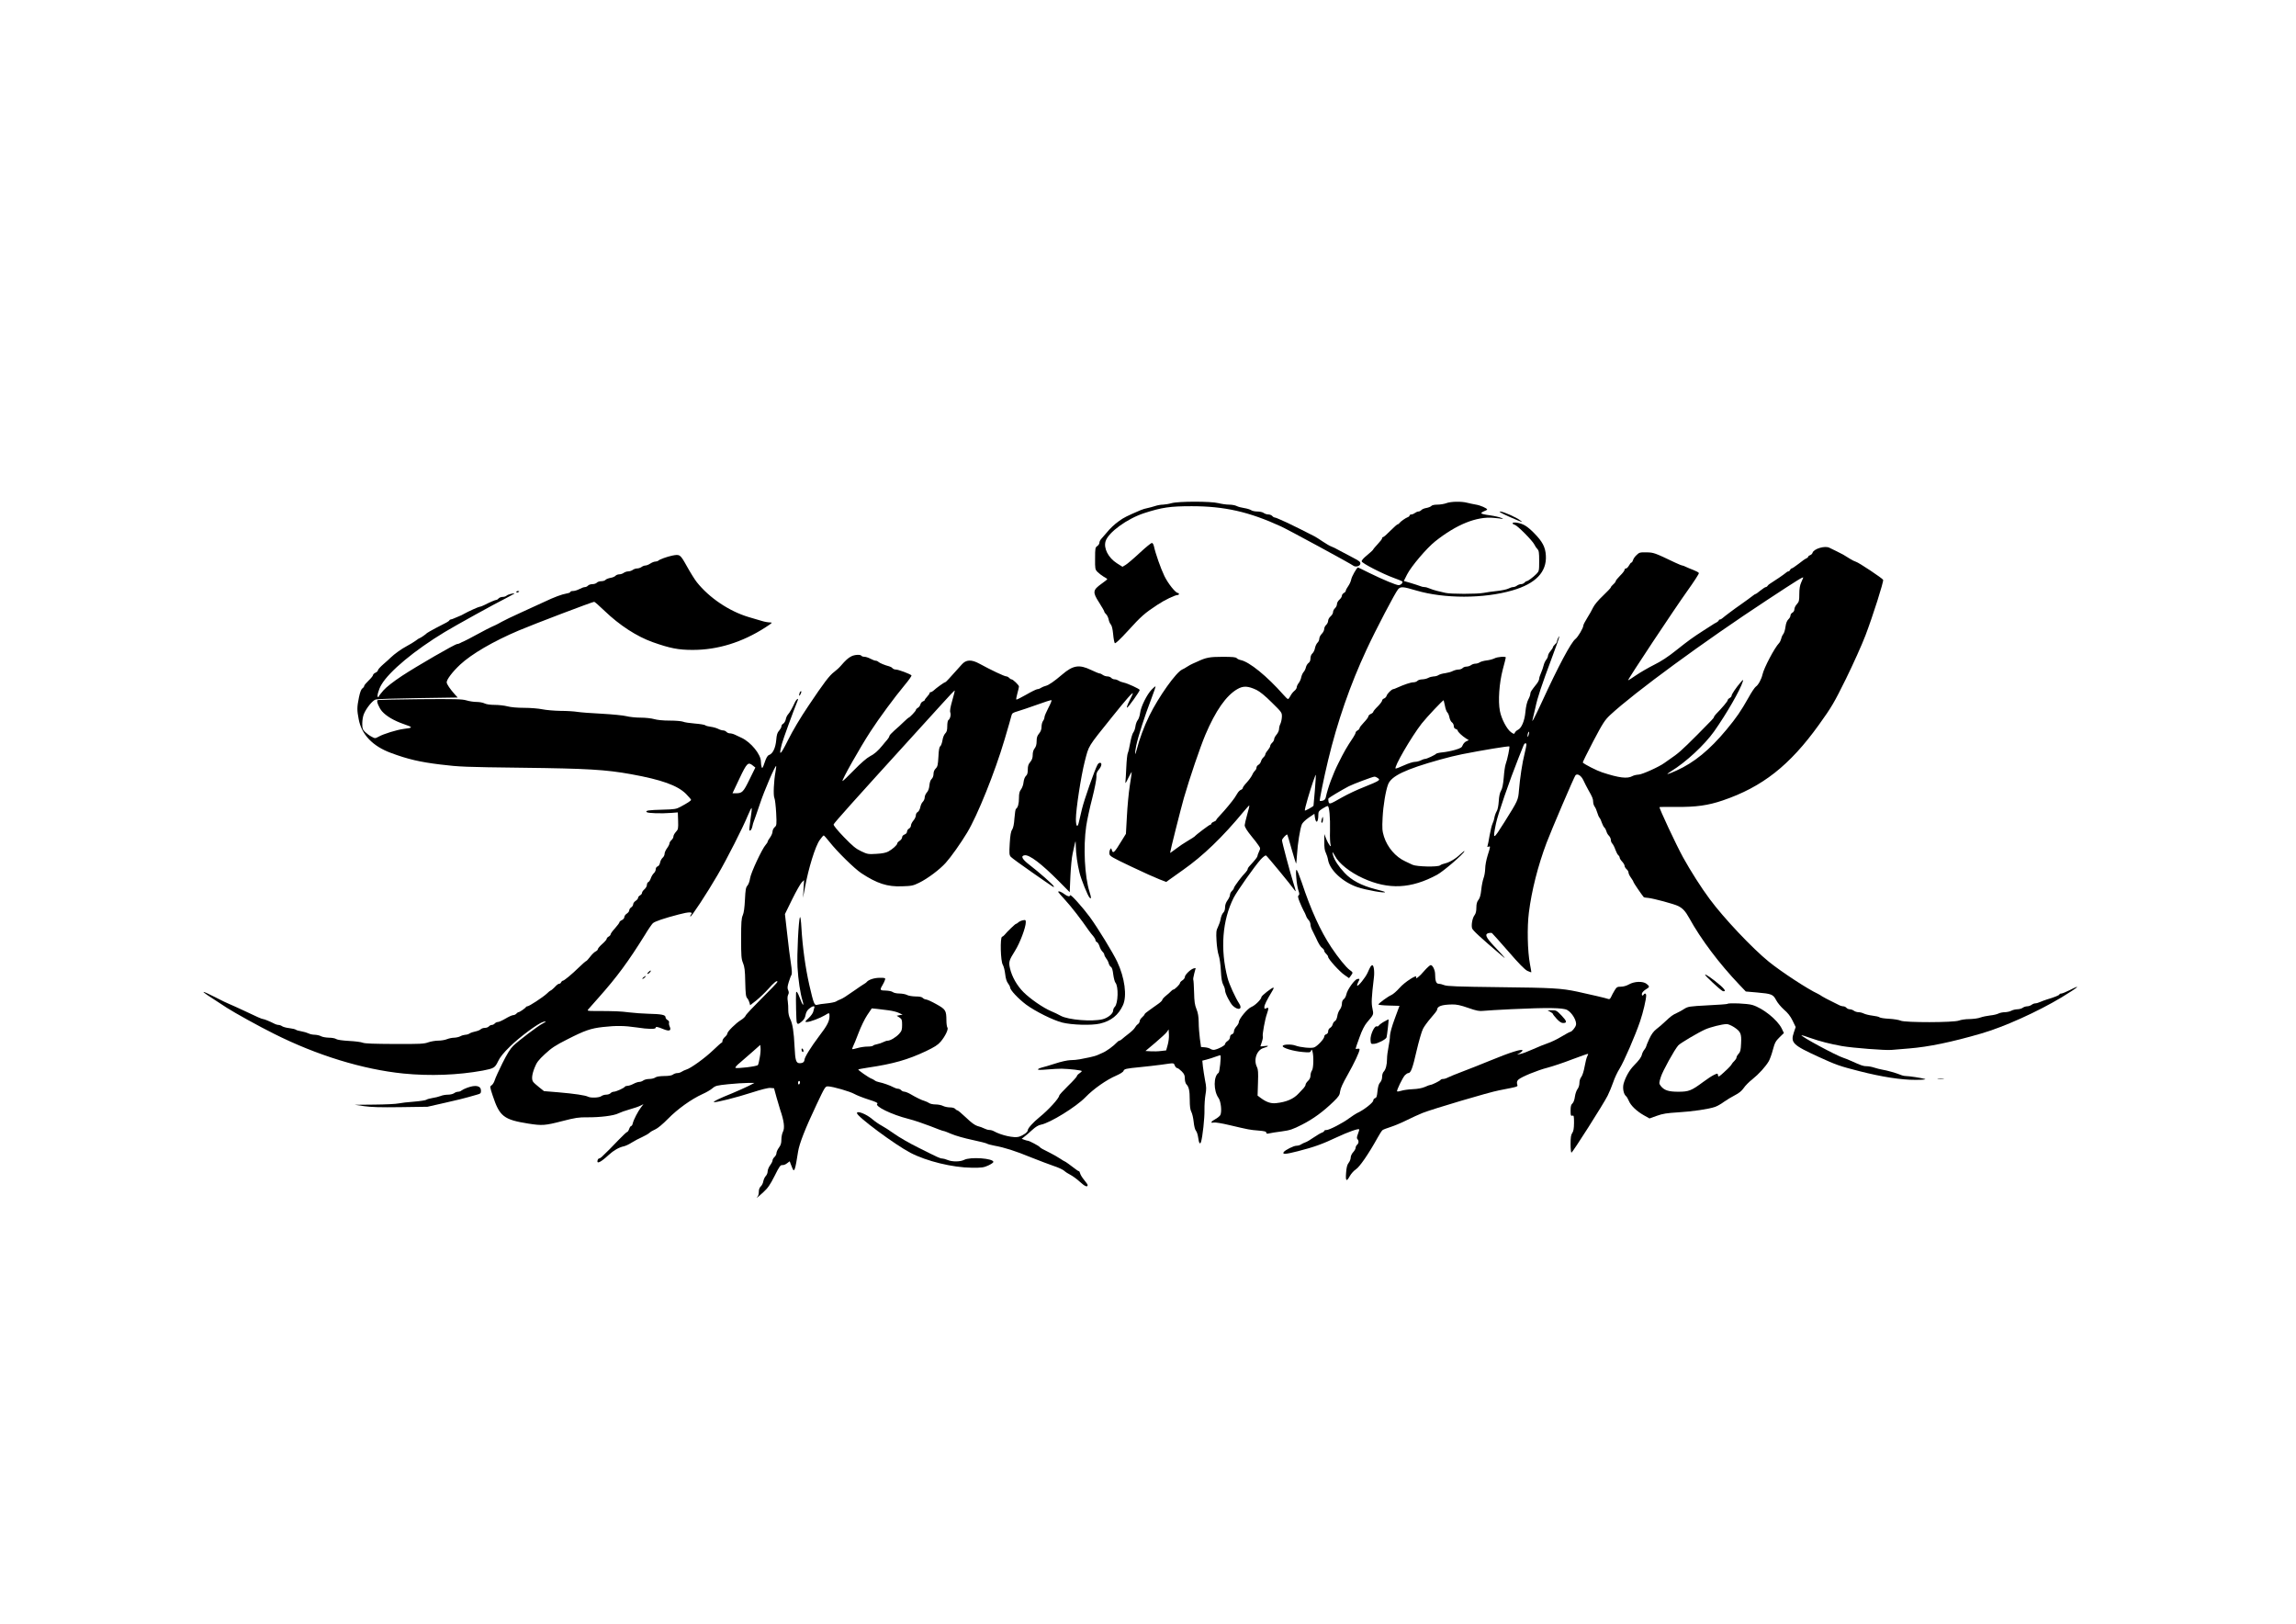 <?xml version="1.0" standalone="no"?>
<!DOCTYPE svg PUBLIC "-//W3C//DTD SVG 20010904//EN"
 "http://www.w3.org/TR/2001/REC-SVG-20010904/DTD/svg10.dtd">
<svg version="1.0" xmlns="http://www.w3.org/2000/svg"
 width="2339pt" height="1654pt" viewBox="0 0 2339 1654"
 preserveAspectRatio="xMidYMid meet">

<g transform="translate(0,1654) scale(0.1,-0.1)"
fill="#000000" stroke="none">
<path d="M11935 11415 c-27 -8 -67 -14 -87 -15 -21 0 -57 -6 -80 -14 -24 -8
-59 -17 -78 -21 -19 -3 -51 -13 -70 -21 -142 -61 -172 -76 -220 -111 -50 -36
-92 -76 -130 -123 -14 -17 -35 -41 -47 -54 -13 -13 -23 -32 -23 -43 0 -12 -10
-27 -22 -35 -20 -13 -22 -23 -22 -125 -1 -105 0 -113 24 -138 14 -14 42 -36
62 -48 21 -11 38 -23 38 -26 0 -3 -27 -25 -60 -48 -88 -63 -91 -85 -23 -190
29 -46 53 -87 53 -93 0 -5 8 -17 19 -27 10 -10 21 -33 25 -52 3 -19 14 -43 23
-53 10 -12 18 -46 23 -98 4 -45 12 -86 17 -91 6 -6 51 36 131 123 138 152 173
182 300 266 80 53 183 102 212 102 6 0 10 5 10 10 0 6 -4 10 -10 10 -24 0
-102 98 -138 173 -37 76 -91 230 -107 305 -4 18 -13 32 -21 32 -7 0 -64 -46
-124 -102 -61 -57 -126 -112 -143 -122 l-32 -19 -57 36 c-87 56 -137 152 -115
224 27 90 221 231 395 287 179 58 263 70 482 70 334 0 585 -57 910 -206 74
-34 714 -381 737 -400 22 -17 68 -5 71 19 3 19 -9 29 -75 63 -43 22 -105 55
-138 73 -33 19 -70 37 -83 41 -13 4 -51 26 -85 49 -34 23 -73 48 -87 55 -45
24 -244 123 -275 137 -16 7 -51 23 -76 34 -25 12 -50 21 -56 21 -6 0 -16 7
-23 15 -7 8 -25 15 -39 15 -15 0 -36 7 -47 15 -10 8 -39 15 -64 15 -25 0 -54
6 -65 14 -11 7 -42 17 -70 21 -27 4 -62 13 -77 21 -15 8 -50 14 -77 14 -28 0
-76 7 -108 15 -77 20 -406 20 -478 0z"/>
<path d="M14735 11415 c-22 -8 -63 -15 -91 -15 -31 0 -56 -5 -63 -14 -6 -7
-29 -16 -50 -20 -21 -3 -44 -13 -51 -21 -7 -8 -20 -15 -29 -15 -10 0 -26 -7
-37 -15 -10 -8 -27 -15 -36 -15 -10 0 -18 -5 -18 -10 0 -6 -8 -14 -17 -17 -25
-9 -76 -46 -86 -60 -4 -7 -12 -13 -18 -13 -5 0 -38 -29 -74 -65 -35 -36 -68
-65 -74 -65 -6 0 -11 -6 -11 -13 0 -7 -20 -33 -44 -58 -23 -25 -45 -50 -47
-56 -2 -6 -30 -32 -62 -58 -36 -29 -57 -53 -55 -63 4 -20 213 -127 326 -168
42 -15 81 -31 86 -35 13 -12 -12 -39 -36 -39 -25 0 -159 56 -298 124 -61 31
-114 56 -116 56 -11 0 -64 -92 -69 -123 -4 -20 -18 -50 -31 -68 -13 -18 -24
-39 -24 -46 0 -7 -9 -17 -20 -23 -11 -6 -20 -19 -20 -29 0 -9 -11 -27 -25 -39
-14 -12 -25 -32 -25 -45 0 -13 -9 -32 -20 -42 -11 -10 -20 -28 -20 -40 0 -12
-11 -31 -25 -43 -14 -12 -25 -32 -25 -45 0 -13 -9 -32 -20 -42 -11 -10 -20
-29 -20 -42 0 -13 -11 -35 -25 -49 -14 -14 -25 -36 -25 -49 0 -13 -8 -32 -19
-42 -10 -10 -21 -34 -25 -54 -3 -20 -15 -44 -26 -54 -12 -11 -20 -31 -20 -51
0 -21 -7 -38 -19 -46 -11 -8 -23 -27 -27 -43 -3 -17 -14 -39 -24 -50 -10 -11
-20 -35 -24 -53 -3 -19 -15 -45 -26 -59 -11 -14 -20 -34 -20 -44 0 -9 -11 -26
-24 -36 -13 -10 -31 -33 -40 -51 -9 -18 -20 -32 -25 -32 -5 0 -26 19 -46 43
-168 190 -347 336 -436 354 -16 3 -34 12 -40 19 -9 11 -44 14 -145 14 -132 0
-168 -7 -259 -50 -11 -5 -31 -14 -45 -20 -14 -6 -38 -19 -55 -30 -16 -11 -39
-24 -51 -29 -63 -28 -240 -277 -336 -472 -52 -106 -103 -243 -129 -348 -18
-73 -21 -39 -4 45 20 94 86 301 154 477 27 70 46 127 42 127 -3 0 -20 -15 -38
-33 -48 -49 -110 -173 -118 -237 -4 -30 -15 -64 -25 -75 -9 -11 -20 -39 -23
-63 -3 -24 -13 -52 -21 -61 -9 -10 -23 -58 -32 -106 -8 -49 -20 -97 -25 -106
-5 -10 -12 -73 -15 -141 -3 -68 -7 -136 -9 -153 -3 -21 6 -8 29 40 19 39 35
66 35 60 0 -5 -8 -68 -20 -140 -11 -71 -24 -211 -29 -309 l-10 -179 -47 -76
c-71 -117 -85 -130 -97 -88 -6 20 -7 21 -17 4 -6 -10 -9 -29 -7 -44 3 -23 25
-36 223 -130 121 -58 251 -116 288 -130 l68 -26 30 22 c17 12 81 58 142 101
201 141 402 334 615 592 31 37 57 66 59 64 2 -2 -7 -44 -22 -94 -14 -50 -25
-98 -25 -107 0 -20 23 -56 75 -120 23 -27 52 -65 64 -83 22 -31 22 -34 7 -66
-9 -19 -16 -39 -16 -45 0 -10 -23 -40 -77 -98 -13 -13 -23 -29 -23 -36 0 -6
-9 -20 -20 -32 -38 -37 -120 -147 -120 -160 0 -6 -9 -20 -20 -30 -11 -10 -20
-28 -20 -40 0 -11 -11 -36 -25 -55 -16 -22 -25 -47 -25 -72 0 -23 -7 -44 -19
-55 -10 -10 -22 -38 -26 -63 -4 -24 -17 -61 -28 -83 -17 -34 -19 -51 -14 -140
3 -56 13 -122 22 -147 9 -26 19 -92 22 -155 4 -79 11 -120 24 -145 11 -19 19
-45 19 -58 0 -30 52 -132 81 -158 55 -50 100 -33 63 24 -37 55 -103 199 -118
259 -77 295 -54 589 61 818 36 69 213 321 276 391 25 27 48 44 55 40 12 -7
256 -303 285 -346 22 -32 22 -26 -7 67 -34 106 -116 416 -116 434 0 16 47 66
54 58 2 -2 22 -69 44 -148 23 -79 43 -145 45 -147 2 -3 7 40 10 93 6 107 31
262 49 306 6 16 36 45 69 68 l59 40 6 -41 c11 -65 34 -45 34 29 0 33 5 41 41
64 22 15 47 27 54 27 17 0 27 -113 24 -256 -2 -60 1 -120 5 -134 15 -47 -22 1
-44 56 l-19 49 0 -80 c-1 -54 4 -90 15 -110 8 -16 20 -51 24 -78 20 -102 149
-221 295 -272 90 -31 302 -68 283 -50 -2 3 -47 16 -99 29 -137 35 -242 90
-312 166 -61 65 -103 129 -117 179 -12 42 -5 39 19 -6 39 -77 155 -169 288
-229 259 -118 488 -107 753 36 63 34 269 211 278 239 3 8 -15 -5 -39 -28 -50
-48 -114 -86 -161 -96 -18 -4 -39 -12 -47 -19 -23 -19 -240 -14 -282 6 -19 9
-52 25 -74 35 -98 45 -181 142 -216 251 -18 59 -20 82 -14 197 6 119 31 271
56 336 33 85 175 153 529 252 69 20 170 44 225 55 207 41 475 85 481 79 6 -6
-20 -134 -38 -182 -6 -16 -15 -77 -19 -134 -6 -71 -15 -114 -28 -135 -12 -20
-20 -57 -23 -108 -3 -46 -11 -86 -21 -101 -8 -13 -19 -42 -23 -63 -3 -21 -13
-51 -20 -65 -7 -14 -20 -67 -29 -117 -8 -51 -18 -99 -21 -107 -5 -11 -2 -13
10 -9 21 8 20 3 -9 -89 -14 -44 -25 -103 -25 -135 -1 -31 -8 -75 -17 -97 -8
-22 -19 -75 -23 -117 -6 -55 -14 -85 -29 -104 -15 -19 -21 -41 -21 -79 0 -36
-6 -60 -18 -76 -22 -27 -35 -98 -26 -133 5 -21 81 -91 303 -280 54 -47 38 -26
-82 101 -81 87 -94 118 -53 129 14 3 29 3 35 0 6 -4 80 -88 166 -186 109 -126
168 -186 195 -199 22 -11 40 -16 40 -13 0 4 -6 41 -14 82 -25 131 -30 377 -11
525 28 224 92 476 180 710 47 125 283 677 295 689 20 20 58 -4 80 -51 12 -27
35 -70 50 -98 42 -73 50 -93 50 -124 0 -15 7 -36 15 -47 8 -10 20 -37 26 -59
6 -22 17 -47 24 -55 7 -8 18 -32 24 -52 7 -20 18 -41 26 -48 7 -6 16 -23 20
-38 4 -15 15 -35 26 -45 10 -10 19 -29 19 -42 0 -13 7 -31 16 -39 8 -9 22 -36
30 -60 9 -25 22 -50 30 -57 8 -6 14 -17 14 -25 0 -7 11 -25 25 -40 14 -15 25
-34 25 -43 0 -9 9 -24 20 -34 11 -9 20 -25 20 -35 0 -10 11 -33 25 -52 14 -19
25 -38 25 -43 0 -7 81 -126 106 -156 2 -2 22 -5 46 -7 51 -5 261 -61 303 -82
47 -23 74 -52 113 -122 120 -218 307 -466 513 -682 l64 -67 115 -10 c148 -13
163 -19 194 -78 13 -26 49 -69 79 -96 39 -33 66 -67 88 -112 l32 -66 -18 -53
c-36 -107 -15 -129 254 -252 176 -81 215 -94 411 -144 230 -59 431 -90 575
-89 75 0 111 4 95 9 -32 10 -163 30 -196 30 -14 0 -40 6 -57 14 -42 17 -132
43 -182 51 -22 4 -59 13 -83 21 -23 8 -58 14 -77 14 -33 0 -51 6 -160 55 -27
12 -61 26 -75 30 -70 21 -439 220 -428 231 2 1 41 -10 86 -27 102 -36 209 -63
327 -84 109 -19 442 -45 505 -39 25 2 106 9 180 15 198 16 430 64 730 151 233
67 575 221 823 370 169 103 211 139 82 73 -38 -19 -77 -35 -87 -35 -10 0 -18
-4 -18 -9 0 -8 -55 -30 -130 -52 -19 -6 -49 -17 -67 -25 -17 -8 -39 -14 -50
-14 -10 0 -27 -7 -37 -15 -11 -8 -31 -15 -45 -15 -14 0 -35 -7 -45 -15 -11 -8
-36 -15 -55 -15 -20 -1 -47 -7 -61 -15 -14 -8 -43 -14 -65 -15 -22 0 -51 -6
-65 -13 -15 -8 -53 -17 -85 -20 -33 -4 -78 -13 -100 -21 -22 -9 -72 -15 -111
-16 -40 0 -87 -7 -107 -15 -51 -21 -554 -22 -595 -1 -15 7 -66 16 -115 19 -48
2 -93 9 -100 15 -6 6 -39 13 -72 17 -33 4 -72 14 -87 21 -15 8 -40 14 -55 14
-15 0 -37 7 -47 15 -11 8 -30 15 -42 15 -12 0 -27 7 -34 15 -7 8 -21 15 -32
15 -11 0 -32 6 -46 14 -15 8 -52 26 -82 41 -30 14 -68 35 -85 45 -16 11 -37
23 -45 27 -104 48 -370 222 -500 327 -167 135 -461 446 -604 640 -83 111 -197
290 -270 423 -68 123 -247 505 -240 512 2 2 79 3 171 2 201 -2 323 15 473 66
403 137 682 356 980 771 129 180 153 220 275 467 73 149 163 348 199 443 74
194 187 549 180 566 -6 15 -249 177 -277 184 -12 3 -40 17 -62 31 -61 39 -75
47 -135 76 -30 14 -63 30 -72 35 -44 25 -160 -9 -173 -50 -3 -11 -15 -22 -26
-25 -10 -4 -19 -11 -19 -16 0 -5 -8 -12 -17 -16 -10 -3 -46 -28 -79 -55 -34
-26 -66 -48 -72 -48 -5 0 -12 -7 -16 -15 -3 -8 -11 -15 -17 -15 -7 0 -19 -7
-28 -16 -14 -13 -109 -78 -159 -109 -10 -5 -21 -16 -25 -22 -4 -7 -13 -13 -19
-13 -6 0 -30 -16 -54 -35 -23 -19 -45 -35 -49 -35 -3 0 -11 -5 -18 -10 -13
-11 -101 -75 -137 -100 -53 -36 -166 -121 -181 -135 -9 -8 -21 -15 -27 -15 -7
0 -12 -4 -12 -8 0 -5 -10 -14 -22 -21 -13 -6 -35 -19 -49 -29 -15 -9 -55 -35
-89 -57 -107 -69 -146 -97 -272 -197 -83 -67 -157 -115 -228 -150 -58 -29
-140 -77 -183 -106 -43 -30 -80 -53 -81 -51 -6 6 469 722 602 908 68 95 122
178 119 184 -3 7 -27 20 -53 30 -27 10 -62 25 -77 32 -16 8 -33 15 -39 15 -6
0 -38 13 -72 29 -214 102 -218 103 -293 105 -66 1 -74 -1 -101 -28 -17 -15
-33 -39 -36 -52 -4 -13 -11 -24 -16 -24 -5 0 -16 -13 -25 -30 -9 -16 -22 -30
-30 -30 -8 0 -15 -6 -15 -14 0 -8 -20 -35 -45 -59 -25 -25 -45 -50 -45 -56 0
-6 -11 -21 -25 -33 -14 -12 -25 -26 -25 -31 0 -5 -36 -43 -79 -84 -48 -45 -88
-93 -101 -120 -12 -25 -39 -74 -61 -108 -21 -34 -39 -68 -39 -76 0 -25 -54
-117 -81 -138 -45 -35 -174 -277 -339 -636 -76 -165 -112 -233 -96 -180 3 11
15 63 27 115 23 109 61 221 170 514 44 115 77 211 74 214 -4 5 -25 -42 -25
-57 0 -4 -9 -16 -20 -26 -11 -10 -20 -22 -20 -28 0 -5 -11 -22 -25 -39 -14
-16 -25 -38 -25 -47 0 -10 -8 -29 -19 -42 -10 -13 -22 -39 -26 -58 -4 -18 -16
-52 -26 -75 -10 -22 -19 -49 -19 -60 0 -10 -10 -31 -22 -47 -60 -76 -68 -88
-68 -106 0 -10 -9 -37 -21 -58 -13 -25 -24 -72 -29 -125 -8 -93 -40 -168 -78
-185 -11 -5 -24 -17 -29 -27 -8 -17 -10 -17 -40 4 -42 30 -98 136 -113 216
-20 101 -7 284 29 422 17 63 31 118 31 123 0 13 -85 7 -115 -9 -16 -8 -52 -18
-80 -21 -27 -3 -59 -12 -70 -19 -11 -8 -31 -14 -45 -14 -14 0 -34 -7 -44 -15
-11 -8 -32 -15 -47 -15 -14 0 -32 -7 -39 -15 -7 -8 -26 -15 -42 -15 -16 0 -42
-7 -58 -15 -16 -9 -51 -18 -77 -22 -27 -3 -57 -12 -68 -19 -11 -8 -33 -14 -50
-14 -16 -1 -41 -7 -55 -15 -14 -8 -41 -14 -61 -15 -20 0 -42 -7 -49 -15 -7 -8
-25 -15 -41 -15 -27 0 -95 -23 -166 -55 -17 -8 -35 -15 -40 -15 -16 -1 -61
-45 -67 -67 -4 -12 -16 -25 -27 -28 -10 -4 -19 -13 -19 -21 0 -8 -20 -35 -45
-60 -25 -24 -45 -49 -45 -54 0 -6 -11 -16 -25 -22 -14 -6 -25 -17 -25 -25 0
-8 -20 -35 -45 -61 -25 -26 -45 -52 -45 -59 0 -7 -9 -17 -20 -23 -11 -6 -20
-16 -20 -22 0 -7 -11 -28 -23 -47 -70 -105 -94 -147 -152 -264 -56 -110 -108
-251 -129 -349 -4 -19 -15 -30 -32 -34 -14 -4 -27 -4 -29 -2 -5 5 41 232 84
411 95 396 226 773 392 1129 95 205 293 583 322 616 27 29 47 28 185 -13 285
-84 686 -84 979 1 238 69 352 188 341 357 -5 84 -35 141 -118 225 -73 74 -112
97 -178 108 -45 7 -60 -9 -20 -22 29 -9 178 -160 198 -199 8 -17 22 -38 32
-48 15 -15 18 -35 18 -121 0 -100 -1 -104 -28 -132 -34 -34 -87 -74 -100 -74
-5 0 -15 -7 -22 -15 -7 -8 -22 -15 -34 -15 -12 0 -31 -7 -42 -15 -10 -8 -28
-15 -39 -15 -11 0 -33 -7 -50 -16 -16 -8 -68 -19 -115 -24 -47 -5 -107 -13
-135 -19 -66 -13 -339 -13 -390 0 -22 6 -60 15 -85 20 -25 6 -59 17 -77 25
-17 8 -40 14 -52 14 -11 0 -30 4 -43 10 -13 5 -55 19 -95 31 l-72 21 33 66
c42 83 201 270 287 338 217 172 422 255 594 239 39 -3 79 -8 90 -11 11 -2 7 2
-10 10 -16 8 -69 20 -117 27 -49 6 -88 15 -88 21 0 5 14 15 30 21 17 6 30 14
30 17 0 12 -69 43 -115 50 -27 5 -68 13 -90 19 -57 15 -163 13 -210 -4z m3635
-759 c0 -2 -9 -23 -20 -47 -14 -31 -20 -66 -20 -120 0 -67 -3 -79 -25 -103
-14 -15 -25 -38 -25 -51 0 -14 -8 -29 -20 -35 -11 -6 -20 -19 -20 -30 0 -11
-10 -28 -22 -39 -14 -14 -24 -39 -29 -77 -4 -31 -14 -63 -22 -72 -8 -10 -18
-30 -21 -47 -4 -16 -14 -37 -22 -45 -47 -49 -154 -253 -169 -320 -10 -47 -44
-109 -67 -123 -11 -7 -45 -57 -75 -112 -78 -138 -122 -203 -225 -327 -171
-206 -330 -336 -510 -417 -98 -44 -119 -47 -53 -6 149 91 339 267 437 405 127
180 267 423 293 510 6 21 2 19 -26 -14 -46 -54 -89 -118 -89 -133 0 -7 -9 -17
-20 -23 -11 -6 -20 -16 -20 -23 0 -10 -57 -78 -120 -142 -11 -12 -20 -25 -20
-29 0 -9 -15 -25 -168 -179 -167 -167 -191 -188 -292 -257 -12 -8 -32 -22 -44
-31 -54 -40 -230 -119 -264 -119 -20 -1 -48 -7 -62 -15 -51 -29 -136 -19 -309
38 -53 17 -177 80 -197 100 -2 2 45 99 106 215 99 188 118 217 173 269 245
228 960 752 1597 1170 324 213 370 241 370 229z m-5570 -1143 c36 -18 88 -60
157 -129 101 -99 103 -102 102 -145 -1 -24 -8 -56 -15 -71 -8 -15 -14 -39 -14
-54 0 -14 -11 -39 -25 -56 -14 -16 -25 -37 -25 -47 0 -10 -9 -26 -20 -36 -11
-10 -20 -25 -20 -33 0 -8 -11 -27 -25 -44 -14 -16 -25 -35 -25 -42 0 -7 -9
-21 -19 -30 -11 -10 -22 -28 -25 -41 -4 -14 -15 -29 -26 -35 -11 -6 -20 -19
-20 -29 0 -10 -7 -24 -16 -31 -8 -8 -21 -27 -28 -44 -8 -17 -32 -51 -55 -76
-23 -24 -41 -50 -41 -56 0 -7 -8 -15 -17 -18 -10 -3 -26 -18 -35 -33 -10 -16
-23 -37 -30 -48 -22 -33 -99 -127 -145 -175 -24 -24 -43 -48 -43 -52 0 -5 -11
-13 -25 -18 -14 -5 -25 -14 -25 -20 0 -5 -5 -10 -11 -10 -9 0 -146 -103 -159
-120 -3 -4 -34 -23 -69 -44 -35 -20 -90 -57 -122 -82 -33 -25 -59 -43 -59 -41
0 17 109 448 141 561 61 210 164 512 218 641 105 247 212 400 326 466 60 35
108 33 195 -8z m1920 -162 c5 -29 16 -59 24 -67 9 -8 18 -31 22 -52 4 -20 15
-43 26 -50 10 -7 18 -24 18 -37 0 -15 7 -26 20 -30 11 -3 20 -11 20 -16 0 -13
46 -56 84 -80 l29 -18 -26 -12 c-14 -6 -30 -24 -36 -39 -8 -23 -20 -31 -78
-48 -37 -11 -95 -22 -127 -25 -33 -3 -62 -10 -65 -14 -9 -12 -96 -53 -113 -53
-9 0 -29 -7 -44 -15 -16 -8 -43 -15 -61 -15 -18 0 -67 -16 -109 -35 -43 -20
-81 -34 -86 -33 -23 8 159 322 265 458 53 67 218 242 224 237 1 -2 7 -27 13
-56z m851 -302 c-6 -16 -10 -18 -10 -7 -1 22 12 55 16 42 2 -6 -1 -22 -6 -35z
m-21 -95 c0 -9 -9 -50 -19 -92 -23 -89 -47 -250 -57 -372 -8 -100 -9 -102
-148 -324 -117 -186 -121 -187 -86 -14 19 93 137 435 231 671 23 56 45 112 50
125 10 25 29 30 29 6z m-2155 -464 c-7 -85 -13 -156 -14 -157 -4 -9 -84 -53
-88 -49 -3 3 11 61 31 128 37 126 77 241 81 236 1 -2 -3 -73 -10 -158z m641
125 c18 -14 18 -16 1 -29 -10 -8 -73 -36 -140 -62 -67 -26 -167 -73 -222 -104
-130 -74 -133 -75 -141 -45 -3 13 -3 28 0 33 5 8 135 86 206 123 40 21 244 98
261 98 8 1 24 -6 35 -14z"/>
<path d="M15370 11279 c152 -66 149 -65 118 -40 -39 31 -174 91 -206 91 -18 0
12 -17 88 -51z"/>
<path d="M6845 10880 c-49 -10 -127 -38 -139 -51 -6 -5 -19 -9 -30 -9 -12 0
-34 -9 -51 -20 -16 -11 -39 -20 -50 -20 -11 0 -29 -7 -39 -15 -11 -8 -31 -15
-45 -15 -14 0 -35 -7 -45 -15 -11 -8 -32 -15 -46 -15 -14 0 -35 -7 -46 -15
-10 -8 -31 -15 -45 -15 -15 0 -32 -7 -39 -15 -7 -8 -30 -18 -51 -21 -21 -4
-44 -13 -50 -20 -6 -8 -26 -14 -44 -14 -18 0 -38 -7 -45 -15 -7 -8 -27 -15
-45 -15 -18 0 -38 -7 -45 -15 -7 -8 -21 -15 -31 -15 -11 0 -36 -9 -56 -20 -21
-11 -50 -20 -65 -20 -16 0 -28 -4 -28 -10 0 -5 -17 -12 -37 -15 -51 -9 -126
-37 -225 -84 -46 -21 -153 -70 -238 -109 -85 -38 -175 -82 -200 -96 -25 -14
-52 -29 -60 -32 -55 -24 -127 -61 -205 -104 -49 -27 -101 -54 -115 -60 -14 -5
-33 -15 -42 -20 -10 -6 -24 -10 -31 -10 -22 0 -411 -225 -563 -325 -89 -59
-158 -113 -188 -147 -25 -29 -46 -56 -46 -60 0 -5 -4 -8 -9 -8 -15 0 5 77 34
125 79 136 340 353 645 537 109 66 512 289 619 342 50 26 91 48 91 49 0 9 -66
-8 -78 -19 -7 -8 -26 -14 -41 -14 -16 0 -34 -7 -41 -15 -7 -8 -17 -15 -22 -15
-12 0 -70 -25 -120 -51 -20 -10 -43 -19 -50 -19 -11 0 -118 -48 -158 -71 -8
-5 -22 -12 -30 -16 -8 -3 -34 -14 -57 -24 -23 -11 -46 -19 -52 -19 -5 0 -11
-4 -13 -8 -1 -5 -15 -15 -30 -23 -15 -8 -64 -34 -110 -57 -45 -24 -85 -47 -88
-50 -8 -10 -68 -52 -75 -52 -4 0 -21 -11 -39 -25 -18 -13 -59 -39 -92 -56 -55
-29 -127 -81 -165 -118 -8 -9 -41 -38 -72 -65 -31 -27 -57 -55 -57 -63 0 -7
-11 -19 -25 -25 -14 -6 -25 -17 -25 -24 0 -7 -20 -32 -45 -56 -25 -24 -45 -48
-45 -55 0 -6 -8 -18 -19 -25 -12 -9 -24 -40 -35 -94 -20 -98 -20 -128 -2 -220
29 -156 143 -275 328 -343 171 -64 297 -93 503 -118 196 -24 253 -26 830 -33
670 -8 854 -19 1115 -66 309 -56 471 -114 558 -200 28 -29 52 -56 52 -61 0 -9
-39 -34 -110 -72 -40 -22 -60 -25 -175 -28 -150 -4 -183 -9 -167 -25 12 -12
148 -16 252 -8 l65 5 3 -86 c2 -80 1 -87 -23 -113 -14 -15 -25 -36 -25 -47 0
-10 -9 -27 -20 -36 -11 -10 -20 -25 -20 -33 0 -9 -11 -31 -25 -50 -14 -19 -25
-44 -25 -57 0 -13 -9 -31 -20 -40 -11 -10 -23 -32 -26 -50 -4 -19 -14 -35 -25
-38 -11 -4 -19 -16 -19 -29 0 -13 -9 -31 -20 -41 -10 -9 -24 -32 -30 -50 -6
-18 -17 -36 -25 -39 -8 -3 -15 -16 -15 -29 0 -13 -11 -33 -25 -45 -14 -12 -25
-28 -25 -37 0 -8 -9 -19 -20 -25 -11 -6 -20 -17 -20 -25 0 -8 -11 -22 -25 -31
-14 -9 -25 -25 -25 -35 0 -10 -9 -24 -20 -31 -11 -7 -20 -21 -20 -30 0 -10
-11 -25 -25 -34 -14 -9 -25 -25 -25 -35 0 -11 -11 -24 -25 -31 -14 -6 -25 -16
-25 -22 0 -6 -20 -33 -45 -61 -25 -27 -45 -55 -45 -62 0 -7 -9 -17 -20 -23
-11 -6 -20 -16 -20 -23 0 -7 -20 -30 -45 -52 -25 -22 -45 -46 -45 -53 0 -7
-10 -17 -22 -23 -13 -6 -38 -30 -57 -55 -18 -24 -37 -44 -41 -44 -4 0 -36 -28
-71 -62 -75 -73 -153 -138 -167 -138 -5 0 -12 -7 -16 -15 -3 -8 -11 -15 -18
-15 -8 0 -21 -8 -30 -17 -31 -33 -55 -53 -60 -53 -3 0 -21 -14 -39 -32 -40
-37 -179 -128 -196 -128 -6 0 -13 -3 -15 -7 -4 -11 -65 -53 -76 -53 -5 0 -15
-7 -22 -15 -7 -8 -21 -15 -32 -15 -11 0 -46 -16 -78 -35 -32 -19 -67 -35 -78
-35 -11 0 -25 -7 -32 -15 -7 -8 -20 -15 -30 -15 -10 0 -23 -7 -30 -15 -7 -8
-25 -15 -41 -15 -15 0 -34 -6 -42 -14 -8 -8 -32 -18 -53 -22 -21 -4 -48 -13
-59 -20 -11 -8 -31 -14 -45 -14 -14 -1 -36 -7 -50 -15 -14 -8 -42 -14 -63 -15
-21 0 -54 -7 -74 -15 -19 -8 -59 -15 -89 -15 -29 0 -75 -8 -101 -17 -42 -16
-85 -18 -343 -17 -209 1 -304 4 -325 13 -16 7 -79 15 -140 18 -67 4 -118 11
-130 19 -11 8 -44 14 -75 14 -30 1 -66 7 -80 15 -14 8 -42 14 -63 15 -21 0
-50 6 -65 14 -15 7 -47 17 -72 21 -25 4 -50 11 -56 16 -7 6 -36 12 -65 16 -30
3 -63 12 -74 19 -11 8 -28 14 -38 14 -10 0 -31 6 -45 14 -43 22 -102 46 -113
46 -11 0 -60 21 -204 90 -55 26 -116 53 -135 61 -19 7 -86 39 -149 72 -62 32
-115 56 -118 53 -4 -4 35 -31 237 -161 86 -55 328 -189 479 -264 439 -221 907
-364 1320 -406 272 -27 557 -16 809 30 114 22 124 28 156 95 20 42 55 86 122
151 94 93 285 235 337 250 36 10 34 3 -5 -17 -45 -22 -248 -176 -300 -227 -30
-29 -63 -83 -110 -177 -37 -74 -72 -152 -78 -172 -6 -21 -20 -44 -31 -52 -20
-13 -20 -15 10 -106 70 -212 112 -245 363 -285 140 -22 170 -20 344 25 136 35
169 40 258 39 128 -1 268 16 315 40 20 10 72 29 116 41 44 12 93 29 110 38
l30 15 -26 -34 c-31 -41 -74 -124 -83 -161 -3 -16 -11 -28 -17 -28 -5 0 -15
-14 -20 -30 -6 -17 -15 -30 -20 -30 -5 0 -44 -36 -87 -81 -68 -72 -124 -128
-173 -174 -9 -8 -20 -15 -26 -15 -6 0 -13 -9 -16 -20 -10 -40 33 -19 114 56
50 46 106 78 155 88 18 4 54 21 80 38 27 17 74 42 104 55 30 14 64 33 75 43
11 11 38 27 60 36 24 10 76 53 130 108 97 99 236 199 350 251 39 17 85 44 103
60 31 26 45 29 160 41 70 7 159 13 197 13 l70 0 -58 -30 c-32 -16 -108 -50
-170 -76 -127 -51 -191 -82 -185 -89 10 -9 239 49 386 97 100 32 167 49 190
47 l37 -3 26 -95 c15 -52 31 -108 37 -125 39 -112 48 -185 28 -223 -9 -17 -16
-53 -16 -80 0 -36 -6 -57 -25 -82 -14 -19 -25 -44 -25 -55 0 -12 -9 -30 -20
-40 -11 -10 -20 -26 -20 -35 0 -9 -11 -31 -25 -50 -14 -19 -25 -47 -25 -62 0
-15 -8 -36 -19 -47 -10 -10 -21 -34 -25 -53 -3 -20 -15 -43 -26 -53 -13 -12
-20 -31 -20 -55 0 -20 -5 -41 -12 -48 -7 -7 -10 -12 -7 -12 3 0 31 25 64 55
48 44 70 76 116 167 48 97 60 113 79 110 12 -1 34 7 48 19 l27 20 8 -23 c5
-13 13 -33 18 -45 20 -52 30 -22 59 166 12 80 74 239 189 481 85 180 88 185
117 184 51 -2 223 -52 267 -77 23 -13 88 -39 145 -57 71 -22 99 -36 90 -42
-36 -24 145 -112 316 -155 56 -14 156 -48 223 -74 67 -27 127 -49 133 -49 7 0
44 -14 83 -31 39 -17 134 -44 211 -60 77 -16 144 -34 150 -38 6 -5 40 -14 76
-21 101 -18 212 -53 375 -120 83 -33 186 -72 230 -87 44 -14 91 -36 105 -48
14 -13 44 -32 66 -43 23 -12 67 -44 97 -72 50 -46 77 -56 77 -30 0 4 -16 27
-35 50 -19 23 -38 53 -41 66 -3 13 -9 24 -13 24 -4 0 -16 7 -26 15 -64 49
-114 85 -119 85 -3 0 -24 13 -48 29 -24 16 -68 41 -98 56 -76 37 -102 52 -109
62 -8 11 -106 63 -119 63 -6 0 -23 5 -37 10 l-27 10 28 22 c16 12 52 43 79 68
35 32 63 49 90 54 93 18 357 181 452 279 82 85 216 179 315 221 39 17 70 37
73 47 7 21 26 25 170 39 61 6 159 17 218 25 134 19 122 20 135 -10 6 -14 18
-25 25 -25 7 0 27 -15 45 -33 26 -26 32 -41 32 -74 0 -24 7 -48 15 -57 26 -26
35 -65 35 -159 0 -65 5 -101 16 -122 9 -16 20 -63 24 -103 4 -42 14 -80 23
-90 9 -9 19 -41 23 -70 7 -57 19 -74 29 -43 16 51 37 245 35 324 -1 49 4 119
10 155 10 56 10 80 -4 147 -8 44 -18 107 -22 141 l-6 60 43 11 c24 6 65 19 91
29 26 10 49 16 51 14 8 -11 -9 -171 -19 -178 -53 -34 -53 -183 -1 -256 25 -35
36 -141 18 -175 -7 -11 -30 -30 -51 -41 -44 -23 -54 -44 -16 -34 14 3 83 -8
158 -26 200 -47 209 -49 297 -56 61 -5 81 -10 81 -22 0 -11 7 -12 28 -7 15 4
72 13 127 20 87 12 112 20 210 70 112 57 213 130 321 235 53 52 62 66 66 104
4 30 28 83 76 167 67 118 122 235 122 260 0 6 -9 9 -20 6 -11 -3 -20 -2 -20 2
0 4 17 55 39 114 26 73 51 122 77 153 70 82 68 78 55 142 -12 55 -10 104 15
315 8 64 -2 130 -18 125 -13 -5 -17 -11 -47 -78 -22 -48 -95 -139 -105 -130
-3 3 1 19 9 34 19 37 19 38 -7 34 -28 -4 -104 -110 -113 -158 -4 -19 -15 -40
-26 -48 -12 -8 -19 -25 -19 -46 0 -19 -9 -45 -21 -60 -12 -15 -23 -45 -26 -67
-4 -23 -13 -44 -23 -49 -10 -5 -21 -21 -24 -34 -3 -14 -15 -30 -26 -36 -11 -6
-20 -21 -20 -35 0 -15 -7 -26 -20 -30 -11 -3 -20 -14 -20 -24 0 -23 -69 -97
-103 -110 -30 -11 -141 0 -191 19 -41 15 -123 13 -129 -4 -8 -19 107 -54 206
-62 66 -6 75 -5 82 12 7 17 8 17 15 -6 14 -46 11 -173 -5 -194 -8 -11 -15 -34
-15 -51 0 -21 -9 -40 -25 -55 -14 -13 -25 -30 -25 -38 0 -8 -9 -24 -20 -36
-11 -12 -33 -35 -48 -51 -53 -59 -127 -91 -235 -102 -51 -5 -96 10 -154 53
l-32 24 4 131 c4 103 1 137 -10 159 -38 74 -3 175 67 195 53 15 60 28 11 20
-24 -4 -43 -5 -43 -2 0 2 7 23 15 46 8 23 12 47 9 55 -6 16 22 173 42 228 20
58 19 71 -6 58 -17 -9 -20 -8 -20 12 0 21 23 68 79 161 13 20 19 37 13 37 -16
0 -122 -83 -122 -96 0 -22 -64 -86 -102 -101 -40 -16 -128 -122 -128 -154 0
-10 -11 -30 -25 -45 -14 -15 -25 -37 -25 -50 0 -14 -8 -25 -20 -29 -12 -4 -20
-15 -20 -30 0 -13 -10 -29 -25 -39 -14 -9 -25 -23 -25 -31 0 -14 -62 -48 -107
-58 -12 -3 -30 1 -41 8 -10 8 -36 15 -58 17 l-39 3 -12 85 c-6 47 -12 122 -12
167 -1 60 -7 96 -23 135 -17 42 -22 77 -24 171 -2 65 -5 121 -8 126 -3 4 1 32
9 62 8 30 15 55 15 57 0 2 -10 0 -22 -3 -32 -10 -88 -65 -88 -87 0 -10 -11
-25 -25 -34 -14 -9 -25 -21 -25 -28 0 -13 -54 -66 -67 -66 -5 0 -16 -8 -24
-17 -9 -10 -33 -31 -53 -47 -20 -16 -36 -35 -36 -41 0 -7 -19 -25 -42 -41 -24
-16 -45 -31 -48 -34 -3 -3 -24 -18 -47 -34 -24 -16 -43 -33 -43 -37 0 -5 -11
-19 -25 -31 -14 -12 -25 -30 -25 -39 0 -10 -8 -24 -18 -31 -11 -7 -24 -23 -31
-36 -6 -12 -35 -40 -64 -62 -29 -22 -59 -47 -68 -55 -9 -8 -20 -15 -25 -15 -5
0 -17 -8 -25 -17 -35 -38 -109 -92 -149 -108 -8 -4 -28 -13 -45 -20 -16 -8
-55 -19 -85 -25 -30 -6 -75 -15 -100 -20 -25 -5 -68 -9 -97 -9 -30 -1 -95 -15
-155 -35 -57 -18 -118 -37 -135 -40 -18 -4 -36 -12 -39 -18 -5 -7 23 -8 92 -2
54 5 122 8 149 8 80 -2 205 -16 205 -24 0 -4 -11 -15 -25 -24 -14 -9 -25 -22
-25 -28 0 -6 -40 -51 -90 -99 -49 -48 -90 -93 -90 -99 0 -26 -110 -147 -201
-220 -64 -52 -119 -113 -119 -132 0 -20 -42 -51 -90 -67 -48 -15 -180 14 -257
57 -12 7 -32 12 -45 12 -13 0 -36 7 -51 15 -16 8 -47 20 -69 25 -27 8 -63 34
-117 86 -43 41 -83 74 -88 74 -6 0 -16 7 -23 15 -7 9 -29 15 -54 15 -22 0 -54
7 -70 15 -15 8 -49 15 -75 15 -26 0 -55 6 -66 14 -11 7 -31 17 -45 21 -31 8
-91 38 -145 70 -22 13 -50 24 -61 25 -12 0 -27 7 -34 15 -7 8 -21 15 -32 15
-11 0 -32 7 -46 15 -35 19 -109 45 -147 52 -16 3 -37 11 -45 18 -8 6 -23 15
-33 18 -26 9 -139 88 -134 93 2 3 47 11 98 19 258 38 405 80 590 167 88 42
123 64 151 97 47 55 82 129 69 144 -5 7 -10 39 -10 72 -1 103 -7 113 -102 166
-46 26 -94 48 -105 48 -12 1 -27 8 -34 16 -9 10 -32 15 -74 15 -34 1 -72 7
-86 15 -14 8 -48 14 -76 15 -28 0 -59 6 -70 15 -11 8 -41 14 -71 15 -59 0 -63
6 -34 54 10 17 22 41 26 54 6 21 4 22 -54 22 -55 0 -115 -20 -132 -43 -4 -5
-16 -14 -27 -20 -12 -7 -53 -34 -92 -62 -96 -67 -121 -83 -150 -95 -14 -5 -34
-15 -45 -22 -11 -6 -54 -15 -95 -19 -41 -4 -84 -10 -96 -14 -28 -9 -36 13 -80
203 -39 172 -69 388 -80 581 -4 74 -10 117 -15 108 -14 -24 -32 -385 -25 -508
7 -127 28 -268 51 -342 20 -67 0 -49 -26 24 -23 62 -38 83 -40 52 -3 -54 2
-281 7 -295 7 -24 17 -23 53 8 21 18 33 38 37 65 5 26 16 48 36 64 31 27 60
33 54 13 -3 -7 -7 -26 -11 -41 -3 -16 -25 -46 -48 -68 -40 -37 -41 -39 -16
-39 30 0 135 40 183 69 43 27 46 27 46 -8 0 -53 -22 -96 -110 -211 -79 -105
-144 -209 -145 -235 -1 -22 -18 -35 -46 -35 -40 0 -48 24 -55 168 -7 151 -20
235 -45 284 -12 24 -19 57 -19 86 1 26 -2 68 -5 93 -5 28 -3 54 4 67 8 15 8
27 0 46 -10 20 -8 37 6 83 10 32 22 65 28 73 6 10 4 51 -6 115 -9 55 -26 191
-38 302 l-23 202 74 151 c41 83 85 160 98 173 l23 22 -5 -90 -6 -90 19 100
c37 202 107 428 152 489 18 26 36 46 40 46 4 0 31 -30 60 -67 76 -97 254 -272
324 -318 160 -105 265 -139 414 -133 97 3 113 6 174 36 88 43 210 135 271 203
55 61 152 198 219 309 105 175 281 611 380 945 36 121 68 232 71 247 5 22 15
29 64 43 31 9 119 39 195 66 76 28 143 49 148 47 5 -2 -9 -37 -31 -78 -21 -41
-40 -84 -40 -95 0 -11 -7 -29 -15 -39 -8 -11 -15 -37 -15 -59 0 -27 -8 -48
-25 -69 -19 -22 -25 -41 -25 -77 0 -33 -6 -56 -20 -74 -13 -16 -20 -40 -20
-67 0 -30 -7 -50 -25 -72 -19 -22 -25 -41 -25 -77 0 -34 -5 -53 -19 -65 -11
-10 -21 -36 -24 -62 -2 -26 -14 -59 -26 -75 -16 -21 -21 -43 -21 -89 0 -57
-11 -97 -31 -110 -5 -3 -11 -46 -15 -95 -4 -61 -12 -98 -23 -115 -13 -18 -20
-56 -25 -141 -6 -103 -5 -118 11 -137 10 -11 108 -83 218 -159 237 -165 226
-158 219 -140 -6 16 -149 142 -249 219 -74 57 -90 90 -47 96 49 7 171 -86 348
-264 l111 -112 7 163 c4 89 14 194 23 231 8 38 19 85 23 104 7 30 8 26 9 -30
2 -79 16 -183 38 -270 16 -67 84 -235 102 -253 19 -19 19 -3 0 58 -50 157 -65
457 -34 670 9 61 36 187 61 282 25 99 43 191 43 217 -2 35 3 51 24 76 29 34
36 70 12 70 -8 0 -19 -9 -25 -20 -30 -55 -136 -358 -158 -450 -13 -58 -29
-123 -34 -144 -13 -52 -28 -30 -28 41 0 99 52 437 90 586 44 169 25 138 281
457 146 182 209 253 209 236 0 -3 -16 -38 -36 -77 -20 -41 -30 -69 -22 -67 13
4 128 165 128 180 0 10 -123 67 -163 75 -17 3 -41 12 -52 20 -11 7 -29 13 -41
13 -12 0 -27 7 -34 15 -7 8 -25 15 -39 15 -15 0 -36 7 -47 15 -10 8 -25 15
-32 15 -8 0 -46 16 -86 35 -123 59 -185 49 -297 -47 -78 -67 -136 -107 -165
-114 -16 -4 -38 -13 -49 -20 -11 -8 -27 -14 -37 -14 -9 0 -61 -25 -114 -56
-53 -30 -98 -53 -101 -50 -3 3 2 32 11 64 9 32 16 63 16 69 0 14 -61 73 -76
73 -6 0 -17 7 -24 15 -7 8 -20 15 -28 15 -20 0 -155 64 -274 129 -82 45 -137
43 -181 -8 -7 -7 -31 -34 -54 -60 -23 -25 -56 -63 -75 -83 -18 -21 -37 -38
-41 -38 -9 0 -92 -60 -118 -85 -9 -8 -21 -15 -27 -15 -7 0 -12 -4 -12 -9 0 -6
-11 -22 -25 -37 -14 -15 -25 -30 -25 -35 0 -4 -9 -10 -19 -14 -10 -3 -22 -17
-25 -30 -3 -13 -15 -29 -26 -35 -11 -6 -20 -16 -20 -22 0 -10 -64 -78 -74 -78
-2 0 -24 -19 -48 -42 -24 -24 -67 -63 -96 -88 -28 -25 -52 -50 -52 -57 0 -7
-10 -24 -22 -38 -13 -14 -34 -40 -48 -57 -46 -57 -83 -89 -130 -113 -28 -14
-93 -70 -160 -139 -62 -64 -115 -114 -118 -112 -9 9 176 337 286 506 87 134
243 346 348 472 41 49 72 93 69 98 -8 13 -133 60 -159 60 -13 0 -29 6 -35 14
-6 8 -22 16 -34 19 -40 10 -97 33 -109 45 -7 7 -19 12 -28 12 -8 0 -32 9 -53
20 -20 11 -48 20 -61 20 -14 0 -28 5 -31 10 -9 15 -68 12 -102 -5 -32 -16 -59
-40 -108 -97 -16 -19 -46 -46 -66 -61 -50 -37 -105 -110 -262 -344 -86 -127
-162 -256 -211 -354 -79 -159 -96 -168 -61 -35 12 46 114 326 160 439 14 34
-12 16 -29 -20 -24 -53 -51 -101 -70 -122 -9 -9 -19 -32 -22 -50 -4 -17 -15
-36 -25 -42 -11 -5 -19 -18 -19 -28 0 -10 -11 -29 -23 -43 -19 -20 -25 -41
-30 -97 -7 -79 -34 -137 -72 -151 -17 -6 -29 -27 -46 -77 -18 -54 -24 -63 -30
-48 -4 11 -8 38 -8 61 -2 71 -102 194 -196 238 -22 10 -53 25 -68 32 -16 8
-39 14 -52 14 -12 0 -28 7 -35 15 -7 8 -22 15 -34 15 -11 0 -34 7 -51 16 -16
8 -50 18 -75 21 -25 3 -51 10 -57 16 -7 5 -54 13 -105 17 -51 4 -106 12 -121
19 -16 6 -77 11 -136 11 -67 0 -126 6 -157 15 -27 8 -88 15 -138 15 -49 0
-115 7 -145 15 -31 8 -144 19 -251 25 -107 5 -220 14 -250 19 -30 5 -107 10
-170 10 -63 1 -147 8 -185 16 -39 8 -122 15 -185 15 -69 0 -137 6 -170 15 -30
8 -89 15 -130 15 -47 0 -86 6 -104 15 -15 8 -52 15 -80 15 -29 0 -76 7 -105
16 -44 13 -116 15 -476 12 -233 -2 -426 -6 -430 -10 -12 -11 16 -78 46 -113
44 -50 122 -96 223 -131 96 -33 96 -37 -4 -49 -68 -9 -202 -50 -252 -78 -37
-20 -38 -20 -73 -1 -20 10 -49 32 -66 48 -25 25 -29 35 -29 86 0 32 7 75 16
96 25 61 89 140 121 149 15 5 210 11 431 14 l404 6 -29 32 c-47 52 -83 105
-83 123 0 29 59 107 137 180 116 108 336 237 598 348 148 63 750 292 768 292
5 0 53 -42 106 -93 152 -146 327 -260 490 -318 178 -63 262 -79 408 -79 254 0
503 77 738 228 74 48 78 52 49 52 -18 0 -54 6 -80 14 -27 8 -89 27 -139 41
-197 59 -401 196 -527 355 -20 25 -65 97 -100 160 -70 125 -71 126 -153 110z
m2856 -1475 c-20 -70 -26 -107 -20 -122 9 -24 -2 -66 -20 -78 -6 -3 -11 -31
-11 -61 0 -41 -5 -59 -21 -75 -12 -12 -24 -42 -28 -71 -5 -28 -15 -54 -22 -59
-10 -6 -16 -38 -19 -106 -5 -84 -8 -101 -28 -121 -14 -14 -22 -34 -22 -55 0
-20 -8 -41 -19 -51 -12 -11 -20 -35 -23 -67 -3 -32 -13 -58 -27 -72 -11 -13
-21 -35 -21 -50 0 -14 -9 -34 -19 -44 -11 -10 -22 -35 -26 -56 -4 -21 -16 -42
-26 -48 -11 -5 -19 -20 -19 -34 0 -13 -11 -37 -25 -53 -14 -17 -25 -39 -25
-51 0 -11 -9 -25 -20 -31 -11 -6 -20 -20 -20 -31 0 -12 -10 -23 -25 -29 -15
-6 -25 -17 -25 -29 0 -10 -11 -26 -25 -35 -14 -9 -25 -21 -25 -28 0 -15 -48
-58 -90 -81 -24 -13 -63 -21 -122 -24 -82 -5 -91 -4 -154 26 -55 26 -87 52
-176 144 -65 67 -107 119 -106 129 3 14 208 243 813 908 88 96 218 240 289
318 71 79 130 141 132 139 2 -1 -9 -48 -25 -102z m-2030 -664 l24 -19 -60
-122 c-63 -129 -74 -140 -140 -140 l-33 0 71 150 c77 162 88 172 138 131z
m230 -58 c-18 -92 -25 -248 -12 -271 6 -12 14 -80 18 -151 6 -123 5 -129 -16
-147 -11 -10 -21 -30 -21 -44 0 -14 -11 -41 -25 -60 -14 -19 -25 -38 -25 -44
0 -5 -9 -19 -19 -30 -37 -40 -153 -288 -160 -343 -4 -29 -16 -62 -27 -74 -16
-17 -20 -42 -25 -143 -4 -80 -11 -134 -22 -158 -14 -31 -17 -73 -17 -238 0
-177 2 -207 19 -248 16 -38 21 -76 23 -194 3 -119 6 -150 20 -165 9 -10 19
-30 23 -45 l7 -27 63 49 c34 28 88 79 120 115 59 67 95 96 95 74 0 -6 -72 -81
-159 -167 -87 -87 -162 -166 -165 -177 -4 -11 -25 -31 -48 -45 -50 -30 -138
-117 -138 -136 0 -8 -11 -24 -25 -36 -14 -12 -25 -30 -25 -40 0 -10 -3 -18 -8
-18 -4 0 -43 -35 -87 -77 -81 -78 -228 -185 -275 -198 -14 -4 -34 -14 -45 -21
-11 -8 -31 -14 -45 -14 -14 0 -34 -7 -44 -15 -13 -10 -44 -15 -90 -15 -47 -1
-78 -6 -90 -15 -11 -8 -38 -15 -61 -15 -23 0 -50 -7 -61 -15 -10 -8 -29 -15
-42 -15 -12 0 -39 -9 -59 -20 -21 -11 -48 -20 -60 -20 -12 0 -24 -4 -27 -9 -9
-14 -90 -51 -113 -51 -11 0 -26 -7 -33 -15 -7 -8 -27 -15 -44 -15 -17 0 -40
-7 -50 -15 -22 -17 -108 -20 -135 -6 -26 14 -138 31 -303 45 l-146 12 -49 39
c-26 21 -54 45 -60 54 -20 23 -15 75 13 145 21 54 39 78 106 140 67 62 106 88
227 149 180 92 240 112 363 126 133 15 220 14 341 -4 125 -19 197 -20 197 -3
0 13 21 9 77 -14 63 -26 85 -17 65 27 -6 13 -9 31 -6 39 3 8 -3 19 -15 26 -12
6 -21 19 -21 29 0 24 -42 32 -175 35 -55 1 -143 8 -195 14 -87 11 -143 14
-353 14 -69 0 -76 2 -65 16 7 9 55 63 107 121 187 210 303 368 471 638 34 57
71 110 81 119 21 19 113 50 262 89 109 29 151 28 127 0 -7 -9 -10 -18 -7 -21
8 -8 171 240 276 421 96 163 263 493 312 614 19 46 35 77 37 69 2 -8 -4 -61
-13 -118 -8 -57 -13 -105 -11 -108 10 -9 25 10 31 41 3 17 10 41 15 52 5 11
32 90 61 175 45 137 157 396 166 387 2 -2 -1 -26 -6 -54z m1153 -2434 c38 -5
86 -17 105 -27 l36 -17 -30 -5 -30 -6 28 -18 c24 -16 27 -24 27 -75 0 -49 -4
-62 -29 -90 -32 -36 -91 -71 -118 -71 -10 0 -31 -7 -46 -15 -15 -8 -43 -17
-63 -21 -19 -3 -37 -10 -40 -15 -3 -5 -29 -9 -57 -9 -29 0 -74 -7 -101 -15
-27 -8 -51 -13 -53 -11 -3 2 1 14 7 27 7 12 32 74 56 137 24 64 64 146 89 183
l46 68 52 -5 c29 -3 83 -10 121 -15z m2841 -354 l-15 -54 -53 -6 c-28 -4 -76
-5 -105 -3 l-53 3 101 85 c55 47 109 96 118 110 l17 25 3 -53 c2 -29 -4 -77
-13 -107z m-4155 -125 c-6 -36 -14 -71 -19 -78 -8 -14 -217 -39 -229 -28 -4 4
15 27 43 49 27 23 86 74 130 113 l80 71 3 -31 c2 -17 -1 -60 -8 -96z m410
-254 c0 -8 -4 -18 -10 -21 -5 -3 -10 3 -10 14 0 12 5 21 10 21 6 0 10 -6 10
-14z"/>
<path d="M6606 6639 c-11 -11 -15 -19 -9 -19 12 0 38 28 32 34 -2 2 -13 -5
-23 -15z"/>
<path d="M6554 6585 c-10 -8 -14 -15 -8 -15 6 0 17 7 24 15 16 19 9 19 -16 0z"/>
<path d="M5260 10510 c0 -5 7 -7 15 -4 8 4 15 8 15 10 0 2 -7 4 -15 4 -8 0
-15 -4 -15 -10z"/>
<path d="M8145 9479 c-10 -30 0 -33 13 -4 6 14 7 25 2 25 -5 0 -12 -9 -15 -21z"/>
<path d="M13466 8198 c-8 -31 -7 -38 2 -38 5 0 9 14 10 30 1 36 -3 38 -12 8z"/>
<path d="M13206 7598 c3 -46 13 -103 21 -127 12 -34 12 -45 2 -51 -9 -6 -7
-22 11 -67 13 -32 31 -71 40 -88 10 -16 21 -41 25 -53 4 -13 16 -33 26 -43 10
-10 19 -31 19 -45 0 -15 9 -43 20 -63 10 -20 26 -52 35 -71 28 -63 48 -95 67
-108 10 -7 18 -19 18 -26 0 -7 9 -21 20 -31 11 -10 20 -24 20 -31 0 -22 116
-150 167 -185 l46 -32 18 24 c24 32 24 34 -11 59 -37 26 -119 128 -187 230
-111 167 -209 382 -302 663 -24 70 -47 127 -53 127 -6 0 -7 -30 -2 -82z"/>
<path d="M10780 7455 c0 -2 32 -40 71 -82 62 -67 164 -199 241 -311 13 -18 33
-44 46 -58 12 -14 22 -32 22 -40 0 -8 7 -17 15 -20 8 -3 19 -22 26 -42 6 -21
20 -45 30 -55 11 -10 19 -24 19 -31 0 -7 9 -24 19 -38 11 -13 23 -37 26 -51 4
-15 14 -31 23 -36 10 -6 18 -32 23 -76 5 -38 15 -75 22 -84 33 -37 28 -211 -6
-246 -10 -9 -17 -26 -17 -38 0 -32 -55 -76 -109 -89 -108 -26 -348 -6 -424 35
-26 15 -71 36 -100 48 -80 34 -211 124 -280 193 -67 67 -118 157 -138 243 -15
65 -10 81 51 178 50 79 110 238 110 291 0 24 -3 26 -31 20 -16 -3 -37 -13 -45
-21 -9 -8 -19 -15 -24 -15 -7 0 -93 -82 -117 -113 -7 -8 -18 -17 -25 -19 -21
-7 -15 -251 8 -285 9 -15 20 -57 24 -94 5 -45 15 -77 29 -95 11 -15 21 -33 21
-41 0 -27 83 -115 164 -176 94 -69 273 -158 366 -182 100 -25 299 -31 385 -11
115 27 189 87 235 188 43 94 18 279 -59 443 -43 91 -197 343 -279 455 -74 100
-195 235 -200 221 -6 -17 -25 -13 -62 14 -31 23 -60 33 -60 20z"/>
<path d="M14513 6655 c-53 -63 -97 -97 -86 -68 13 34 -118 -50 -170 -110 -28
-32 -65 -64 -83 -72 -33 -14 -127 -82 -132 -96 -2 -4 46 -10 106 -11 l109 -3
-48 -130 c-30 -81 -48 -147 -49 -175 0 -25 -7 -76 -15 -115 -8 -38 -15 -93
-15 -120 0 -60 -13 -109 -34 -131 -9 -8 -16 -32 -16 -52 0 -22 -8 -44 -20 -57
-14 -15 -22 -41 -27 -88 -5 -53 -10 -68 -24 -72 -11 -4 -19 -14 -19 -24 0 -22
-100 -100 -168 -130 -12 -6 -47 -29 -76 -50 -68 -51 -204 -121 -233 -121 -13
0 -23 -4 -23 -9 0 -5 -10 -13 -22 -17 -13 -4 -50 -26 -84 -49 -33 -23 -71 -46
-85 -50 -13 -4 -33 -14 -44 -21 -11 -8 -32 -14 -48 -14 -28 0 -115 -44 -129
-64 -18 -26 18 -24 143 8 165 42 251 73 399 143 111 52 217 90 226 80 3 -2 -3
-23 -12 -46 -12 -32 -14 -45 -5 -54 15 -15 14 -42 -4 -57 -8 -7 -15 -21 -15
-31 0 -10 -11 -30 -25 -45 -14 -15 -25 -39 -25 -54 0 -15 -9 -39 -21 -54 -15
-19 -22 -47 -26 -101 -7 -87 4 -96 39 -32 13 23 40 53 61 67 38 24 132 161
221 322 20 36 42 71 50 77 7 6 44 20 82 32 38 12 112 43 164 69 52 26 125 59
162 74 101 40 680 212 778 230 213 42 192 35 185 65 -4 20 0 32 14 45 30 28
197 96 296 121 49 13 162 50 249 84 88 33 161 59 164 57 2 -2 -2 -15 -9 -27
-7 -13 -18 -59 -26 -102 -8 -46 -22 -90 -33 -105 -12 -14 -20 -40 -20 -62 0
-22 -8 -48 -19 -62 -11 -14 -23 -49 -27 -78 -4 -32 -14 -59 -25 -69 -14 -12
-19 -29 -19 -72 0 -49 2 -57 18 -53 15 5 17 -4 17 -73 -1 -58 -5 -85 -18 -103
-13 -19 -17 -45 -17 -112 0 -49 4 -88 9 -88 11 0 325 494 368 579 18 36 44 99
58 140 13 40 42 101 64 136 44 70 161 340 209 482 31 91 62 224 62 263 0 21
-14 27 -25 10 -11 -18 -23 -10 -18 11 3 12 21 30 39 41 41 24 42 30 8 57 -37
29 -124 26 -180 -6 -24 -14 -57 -23 -81 -23 -37 0 -44 -4 -64 -37 -13 -21 -29
-51 -36 -67 -10 -21 -17 -26 -30 -21 -20 8 -171 43 -313 74 -165 35 -253 40
-795 46 -425 5 -536 9 -563 21 -19 8 -45 14 -57 14 -24 0 -35 30 -35 97 0 41
-25 93 -45 93 -7 0 -35 -25 -62 -55z m444 -381 c86 -30 113 -35 156 -30 29 3
158 11 287 17 363 17 523 15 565 -8 52 -29 102 -116 89 -156 -7 -25 -43 -67
-57 -67 -5 0 -46 -22 -91 -49 -44 -27 -106 -56 -136 -66 -30 -10 -98 -37 -151
-61 -53 -24 -111 -46 -130 -49 l-34 -6 28 16 c15 8 27 20 27 26 0 20 -129 -21
-335 -106 -82 -34 -206 -83 -275 -109 -69 -26 -137 -54 -152 -62 -14 -8 -35
-14 -46 -14 -12 0 -23 -4 -26 -9 -7 -11 -88 -51 -103 -51 -6 0 -31 -9 -57 -21
-31 -13 -73 -21 -125 -23 -42 -2 -94 -9 -115 -16 -20 -6 -40 -10 -43 -6 -8 8
55 137 79 164 12 12 27 22 35 22 25 0 44 49 84 226 23 98 52 199 65 224 12 25
50 76 83 114 34 38 61 74 61 80 1 37 46 53 154 55 44 1 86 -8 163 -35z"/>
<path d="M15793 6234 c15 -8 27 -18 27 -22 0 -4 17 -26 39 -50 26 -28 47 -42
64 -42 44 0 40 18 -14 75 -49 51 -55 55 -98 55 l-46 -1 28 -15z"/>
<path d="M17370 6612 c0 -11 149 -150 177 -165 8 -5 19 -5 24 0 5 5 -12 27
-43 54 -75 65 -158 123 -158 111z"/>
<path d="M17598 6315 c-2 -3 -93 -10 -202 -15 -186 -10 -199 -12 -238 -36 -23
-15 -55 -33 -72 -40 -46 -21 -64 -34 -120 -87 -28 -27 -70 -63 -93 -80 -29
-23 -50 -52 -72 -100 -17 -37 -31 -71 -31 -76 0 -4 -8 -19 -18 -32 -11 -13
-22 -35 -25 -49 -7 -30 -29 -59 -83 -114 -45 -46 -85 -117 -104 -184 -12 -47
0 -107 25 -127 7 -6 20 -27 28 -47 20 -49 80 -106 152 -147 l59 -33 75 27 c61
22 103 28 216 35 149 9 312 33 378 56 21 8 62 30 89 51 28 20 78 50 111 67 43
22 70 44 90 73 15 23 55 64 90 91 65 52 133 127 166 183 11 19 30 71 42 117
19 71 29 89 67 126 l45 44 -22 46 c-44 89 -192 208 -300 240 -51 15 -240 23
-253 11z m67 -237 c68 -45 77 -66 72 -165 -3 -68 -7 -87 -25 -106 -12 -13 -22
-30 -22 -39 0 -8 -10 -23 -21 -34 -12 -10 -24 -26 -28 -34 -3 -9 -35 -43 -71
-75 -58 -54 -65 -58 -68 -38 -3 22 -4 22 -40 5 -20 -9 -71 -42 -112 -73 -119
-88 -145 -99 -253 -99 -101 0 -145 15 -180 61 -17 24 -17 27 3 91 18 58 138
276 177 320 19 22 200 129 273 162 54 24 171 54 220 55 14 1 48 -14 75 -31z"/>
<path d="M14100 6134 c-25 -14 -48 -32 -53 -39 -4 -8 -14 -12 -22 -9 -23 9
-67 -88 -63 -139 3 -41 4 -42 38 -39 36 3 118 45 125 65 5 14 24 181 21 184
-1 1 -22 -9 -46 -23z"/>
<path d="M8167 5840 c3 -11 9 -17 14 -15 10 7 1 35 -11 35 -5 0 -6 -9 -3 -20z"/>
<path d="M19743 5553 c15 -2 39 -2 55 0 15 2 2 4 -28 4 -30 0 -43 -2 -27 -4z"/>
<path d="M4760 5461 c-25 -9 -51 -22 -58 -28 -7 -7 -23 -13 -35 -13 -12 0 -31
-7 -41 -15 -11 -8 -39 -15 -63 -15 -24 0 -58 -6 -76 -14 -18 -7 -55 -16 -82
-20 -28 -5 -55 -12 -62 -18 -7 -5 -63 -14 -125 -19 -62 -4 -133 -13 -158 -18
-25 -6 -135 -11 -245 -12 l-200 -2 95 -14 c71 -10 165 -13 370 -10 l275 4 185
42 c102 23 205 48 230 56 25 7 64 19 88 25 37 10 42 14 42 40 0 51 -53 63
-140 31z"/>
<path d="M8730 5202 c0 -34 388 -322 545 -404 166 -86 428 -150 625 -152 101
-1 122 2 168 23 28 13 52 29 52 36 0 37 -235 54 -298 21 -39 -20 -122 -21
-169 -1 -19 8 -44 15 -54 15 -21 0 -35 6 -244 111 -88 43 -198 107 -244 140
-46 33 -105 71 -130 84 -25 13 -70 44 -99 69 -58 49 -152 86 -152 58z"/>
</g>
</svg>
